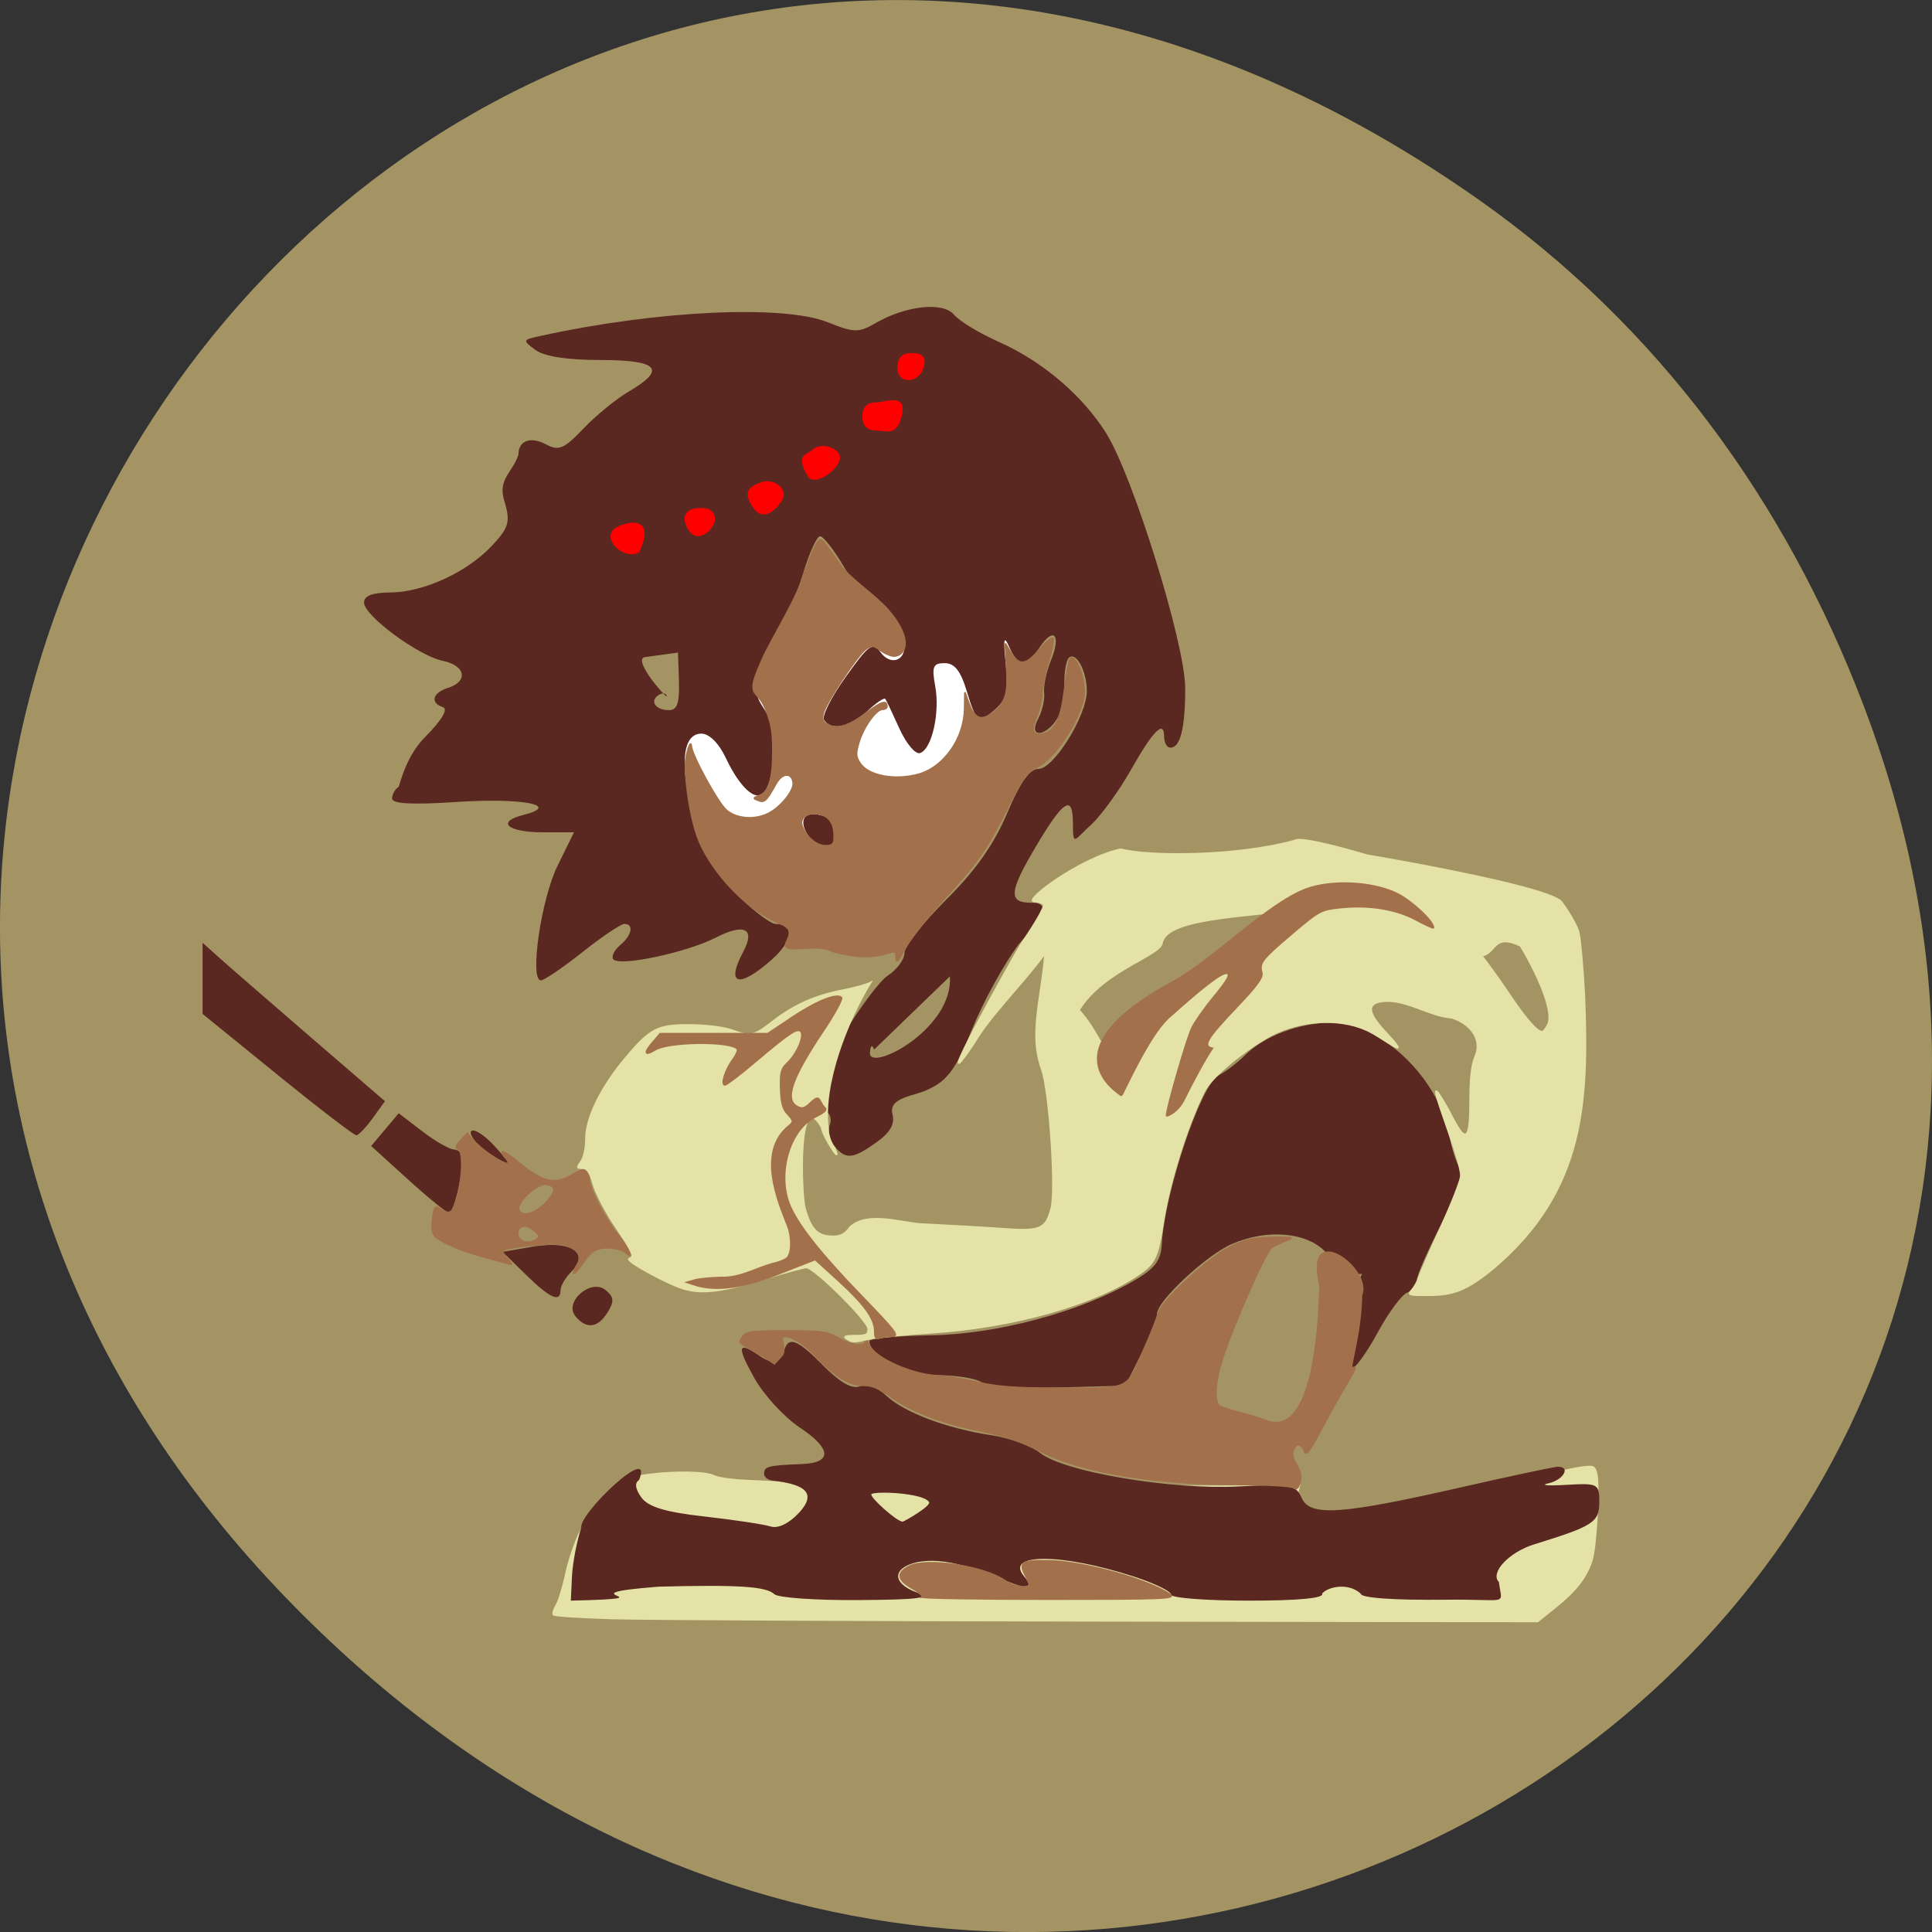<svg xmlns="http://www.w3.org/2000/svg" viewBox="0 0 256 256"><rect x="0" y="0" width="256" height="256" fill="#333333" stroke="none"/><defs><clipPath><path d="m 74 56.824 h 129 v 139.69 h -129"/></clipPath><clipPath><path d="m 27.707 56.824 h 82.29 v 139.69 h -82.29"/></clipPath><clipPath><path d="m 171 132 h 54.625 v 24 h -54.625"/></clipPath><clipPath><path d="m 148 97 h 77.63 v 24 h -77.62"/></clipPath></defs><path d="m 195.83 26.38 c -130.93 -92.05 -263.6 77.948 -156.91 186.39 100.51 102.17 256.68 7.449 207.86 -119.69 c -10.185 -26.526 -26.914 -49.802 -50.948 -66.7 z" fill="#a49463" color="#000"/><path d="m 144.38 56.09 a 30.838 7.798 0 1 1 -61.675 0 30.838 7.798 0 1 1 61.675 0 z" transform="matrix(0.908 -0.418 0.418 0.908 -23.919 56.633)" fill="#f00" stroke="#f00" stroke-width="0.534"/><g transform="matrix(0.93 0 0 0.934 1.409 -4.957)"><g stroke="#e4e2a7"><path d="m 85.92 234.92 c -4.54 -0.132 -8.386 -0.37 -8.546 -0.531 -0.161 -0.161 0 -0.755 0.358 -1.32 0.357 -0.566 0.99 -2.612 1.407 -4.549 0.416 -1.936 1.353 -4.644 2.082 -6.02 1.624 -3.06 4.873 -6.524 6.12 -6.524 0.505 0 0.801 -0.187 0.659 -0.416 -0.724 -1.165 10.219 -1.929 12.237 -0.854 0.506 0.269 2.532 0.56 4.503 0.645 1.971 0.086 6.369 0.311 9.773 0.5 3.404 0.19 16.14 0.335 28.3 0.323 12.159 -0.012 23.698 -0.012 25.644 0 1.945 0.012 6.149 -0.013 9.342 -0.056 l 5.805 -0.078 l -0.36 1.59 c -0.611 2.695 0.362 3.627 3.781 3.627 2.631 0 6.313 -0.748 21.447 -4.357 7.174 -1.711 13.978 -3.238 15.12 -3.394 1.985 -0.271 2.09 -0.231 2.376 0.904 0.407 1.615 -0.059 10.212 -0.661 12.18 -0.735 2.405 -2.21 4.324 -5.108 6.648 l -2.621 2.101 l -61.7 -0.091 c -33.935 -0.05 -65.41 -0.199 -69.954 -0.33 z" fill="#e4e2a7" stroke-width="0.236"/><path d="m 134.43 104.92 a 21.994 9.25 0 1 1 -43.989 0 21.994 9.25 0 1 1 43.989 0 z" transform="matrix(1.19 -0.465 0.422 1.312 -59.47 23.652)" fill="#fff" stroke-width="0.534"/></g><path d="m 79.975 228.98 c 0.088 -1.876 0.689 -5.01 1.334 -6.967 -0.348 -1.986 10.394 -12.142 8.232 -6.74 -0.664 0.41 -0.549 1.277 0.329 2.478 0.988 1.351 3.404 2.077 9.01 2.705 4.211 0.472 8.432 1.105 9.381 1.406 1.055 0.335 2.61 -0.394 4 -1.876 3.142 -3.301 -0.114 -4.138 -3.345 -4.595 -0.861 0 -1.566 -0.45 -1.566 -1 0 -1.042 0.591 -1.194 5.407 -1.385 4.343 -0.172 4.217 -2.174 -0.325 -5.18 -2.226 -1.473 -5.148 -4.648 -6.494 -7.06 -2.615 -4.679 -2.352 -5.303 1.189 -2.822 5.04 2.817 0.829 -6.76 8.101 0.557 2.81 2.866 4.564 3.93 5.739 3.479 1.032 -0.396 2.521 0.129 3.816 1.345 2.519 2.367 8.625 4.648 14.994 5.604 2.527 0.379 5.636 1.508 6.908 2.509 3.42 2.691 18.647 5.249 28.26 4.747 7.415 -0.387 8.17 -0.25 9 1.629 1.183 2.677 5.535 2.388 22.764 -1.514 7.07 -1.602 13.259 -2.912 13.75 -2.912 1.873 0 0.788 1.884 -1.357 2.356 -1.238 0.272 -0.113 0.371 2.5 0.22 4.573 -0.265 4.75 -0.174 4.75 2.453 0 2.849 -0.845 3.394 -9.258 5.977 -3.606 1.107 -6.363 4.04 -5.04 5.362 0.394 3.438 1.622 2.391 -7.452 2.5 -7.588 0.082 -12.25 -0.249 -12.25 -0.868 -1.744 -1.58 -4.61 -1.01 -5.5 0 0.398 0.644 -3.323 1 -10.441 1 -6.082 0 -11.06 -0.382 -11.06 -0.848 0 -0.466 -2.363 -1.613 -5.25 -2.549 -10.295 -3.335 -18.471 -3.382 -15.74 -0.091 1 1.21 0.942 1.488 -0.328 1.488 -4.67 -1.538 -9.729 -4.377 -14.819 -3.47 -3.63 0.797 -3.688 3 -0.112 4.307 2.146 0.784 0.325 1.022 -8.3 1.083 -6.078 0.043 -11.478 -0.334 -12 -0.839 -1.139 -1.101 -5.11 -1.358 -16.45 -1.065 -14.812 1.144 3.03 1.616 -12.535 1.983 z m 50.882 -10.576 c -0.817 -1.322 -7.755 -1.577 -8.208 -1.124 -0.356 0.356 3.612 3.9 4.431 3.9 0.238 0 4.112 -2.233 3.777 -2.776 z m 7.492 -16.994 c -0.825 -0.544 -3.577 -0.996 -6.115 -1 -4.257 -0.014 -9.889 -2.771 -9.883 -4.838 0.001 -0.373 3.939 -0.743 8.75 -0.823 9.416 -0.157 21.08 -3.254 28.748 -7.635 3.148 -1.798 4.04 -2.917 4.165 -5.252 0.411 -7.394 5.548 -22.652 8.07 -23.974 1.056 -0.554 2.768 -1.854 3.803 -2.889 2.697 -2.697 7.784 -4.605 12.28 -4.605 7.06 0 15.34 7.878 16.81 16 0.348 1.925 1.035 4.01 1.527 4.631 0.566 0.717 -0.397 3.607 -2.63 7.892 -1.938 3.718 -3.524 7.324 -3.524 8.01 0 0.688 -0.63 1.493 -1.4 1.788 -0.77 0.295 -2.641 2.819 -4.159 5.607 -1.518 2.788 -3.153 5.07 -3.635 5.07 -0.482 0 0.493 -8.627 0.848 -11.3 0.682 -5.141 2.312 1.442 -4.954 -5.45 -2.592 -2.458 -7.959 -3.02 -12.983 -0.882 -3.629 1.543 -10.712 8.099 -10.728 9.93 -0.006 0.661 -1.023 3.227 -2.26 5.702 l -2.25 4.5 l -9.49 0.254 c -5.219 0.14 -10.165 -0.191 -10.99 -0.735 z m -57.874 -9.367 c -1.695 -2.042 2.24 -5.423 4.31 -3.705 1.182 0.981 1.237 1.603 0.278 3.138 -1.404 2.247 -3.03 2.448 -4.589 0.567 z m -7.06 -5.895 l -3.317 -3.243 l 4.355 -0.743 c 5.33 -0.91 8.11 0.876 5.471 3.516 -0.864 0.864 -1.571 2.054 -1.571 2.643 0 1.847 -1.504 1.185 -4.938 -2.172 z m -16.804 -13.518 l -5.242 -4.739 l 1.962 -2.324 l 1.962 -2.324 l 3.374 2.574 c 1.856 1.416 3.894 2.574 4.53 2.574 0.636 0 1.156 0.619 1.156 1.375 0 2.563 -1.247 7.625 -1.875 7.614 -0.344 -0.006 -2.984 -2.144 -5.867 -4.75 z m 11.281 -3.784 c -1.629 -1.301 -2.645 -2.682 -2.26 -3.067 0.386 -0.386 1.855 0.545 3.266 2.067 3.288 3.547 2.794 4.04 -1.01 1 z m 49.47 -0.942 c -0.679 -0.818 -0.967 -2.185 -0.639 -3.038 0.341 -0.889 -0.038 -1.793 -0.888 -2.12 -0.816 -0.313 -1.483 -1.23 -1.483 -2.037 0 -2.386 8.128 -15.355 10.664 -17.02 1.285 -0.842 2.336 -2.28 2.336 -3.197 0 -0.916 2.685 -4.323 5.966 -7.57 4.153 -4.109 6.782 -7.823 8.65 -12.219 1.885 -4.435 3.222 -6.315 4.492 -6.315 2.177 0 6.899 -7.614 6.877 -11.09 -0.018 -2.85 -1.576 -5.654 -2.583 -4.647 -0.389 0.389 -0.666 2.145 -0.616 3.902 0.512 6.429 -5.85 8.746 -3.765 4.794 0.6 -1.122 0.996 -2.809 0.879 -3.75 -0.117 -0.941 0.32 -3.01 0.972 -4.599 1.485 -3.623 0.416 -4.865 -1.603 -1.861 -1.913 2.845 -3.07 2.845 -4.327 0 -0.779 -1.764 -0.888 -1.25 -0.504 2.378 0.382 3.607 0.094 4.985 -1.303 6.25 -2.548 2.306 -2.911 2.102 -4.253 -2.378 -0.867 -2.892 -1.739 -4 -3.151 -4 -1.66 0 -1.863 0.488 -1.352 3.25 0.701 3.791 -0.471 8.948 -2.162 9.511 -0.646 0.215 -1.958 -1.33 -2.916 -3.435 -0.957 -2.105 -1.868 -4.02 -2.024 -4.247 -0.156 -0.231 -1.323 0.556 -2.594 1.75 -2.431 2.284 -5.16 2.823 -6.154 1.216 -0.324 -0.525 1.079 -3.278 3.119 -6.117 3.327 -4.631 3.838 -4.986 4.964 -3.445 1.319 1.805 3.389 1.282 3.389 -0.855 0 -0.69 -1.39 -2.576 -3.089 -4.191 -1.699 -1.615 -4.217 -4.85 -5.595 -7.187 -1.378 -2.338 -2.881 -4.25 -3.34 -4.25 -0.459 0 -1.541 2.362 -2.405 5.25 -0.864 2.888 -2.842 7.834 -4.396 10.992 -2.733 5.554 -2.769 5.828 -1.11 8.357 1.747 2.664 1.657 9.836 -0.149 11.808 -1.158 1.264 -3.403 -0.807 -5.371 -4.954 -0.993 -2.093 -2.364 -3.454 -3.479 -3.454 -5.255 0 -1.163 16.764 5.724 23.454 2.01 1.95 4.2 3.546 4.871 3.546 2.761 0 2.453 2.425 -0.654 5.137 -4.67 4.078 -6.497 3.514 -3.962 -1.223 1.737 -3.246 0.15 -4.055 -3.901 -1.988 -4.256 2.171 -13.954 4.193 -14.657 3.055 -0.256 -0.415 0.204 -1.31 1.023 -1.99 1.662 -1.379 1.974 -2.991 0.579 -2.991 -0.501 0 -3.187 1.8 -5.971 4 -2.783 2.2 -5.448 4 -5.922 4 -1.646 0 0.036 -11.517 2.374 -16.25 l 2.346 -4.75 h -4.4 c -5.079 0 -6.76 -1.471 -2.813 -2.462 5.461 -1.371 -0.107 -2.458 -9.445 -1.845 -6.397 0.42 -9.26 0.271 -9.26 -0.484 0 -0.6 0.43 -1.358 0.956 -1.683 0.778 -2.74 1.856 -5.117 3.744 -7.04 2.368 -2.375 3.329 -3.969 2.55 -4.233 -1.884 -0.637 -1.502 -2.041 0.75 -2.756 2.894 -0.919 2.454 -3.157 -0.75 -3.815 -3.506 -0.72 -11.25 -6.414 -11.25 -8.272 0 -0.963 1.196 -1.42 3.75 -1.435 4.745 -0.028 10.951 -2.874 14.489 -6.646 2.372 -2.528 2.618 -3.342 1.835 -6.074 -1.182 -3.351 1.083 -4.214 1.926 -6.822 0 -2.023 1.739 -2.647 4 -1.436 1.737 0.93 2.526 0.589 5.271 -2.28 1.775 -1.856 4.69 -4.224 6.477 -5.263 5.404 -3.141 4.204 -4.458 -4.059 -4.458 -4.732 0 -7.993 -0.5 -9.249 -1.419 -1.878 -1.373 -1.86 -1.436 0.559 -1.967 16.585 -3.641 34.727 -4.507 41.09 -1.963 3.721 1.489 4.389 1.502 6.77 0.129 4.364 -2.515 9.65 -3.078 11.213 -1.195 0.742 0.894 3.641 2.638 6.442 3.877 6.134 2.713 11.838 7.549 15.216 12.901 3.847 6.094 11.27 29.927 11.27 36.18 0 5.696 -0.687 8.451 -2.107 8.451 -0.491 0 -0.893 -0.702 -0.893 -1.559 0 -2.448 -1.557 -0.885 -4.792 4.809 -1.641 2.887 -4.158 6.341 -5.595 7.674 -2.365 2.071 -2.613 3.342 -2.613 -0.25 0 -4.116 -1.369 -3.231 -5.333 3.448 -3.773 6.358 -3.891 7.878 -0.608 7.878 4.28 -0.095 -1.035 4.91 -1.809 5.94 -2.063 2.739 -5.03 8.116 -6.59 11.949 -2.292 5.624 -3.479 7.272 -6.151 8.54 -1.988 1.041 -5.825 1.104 -5.219 3.57 0.368 1.408 -0.308 2.591 -2.288 4 -3.36 2.392 -4.361 2.478 -5.991 0.514 z m 5.673 -13.7 c -0.319 -0.798 -0.556 -0.561 -0.604 0.604 0.276 2.484 11.918 -3.605 11.389 -10.98 z m -27.815 -52.23 l -0.132 -4.083 l -4.691 0.638 c -1.958 0.266 3.158 5.998 3.086 5.553 -0.072 -0.445 -0.589 -0.526 -1.148 -0.181 -1.356 0.838 -0.456 2.157 1.472 2.157 1.161 0 1.511 -1.012 1.412 -4.083 z m -8.901 -21.848 c -2.456 1.358 0.961 4.794 3.237 3.529 2.468 -5.347 -1.771 -4.371 -3.237 -3.529 z m 14.03 -1.235 c 0 -0.825 -0.677 -1.446 -1.5 -1.5 -3.849 -0.253 -3 2.447 -1.85 3.598 1.151 1.151 3.35 -0.536 3.35 -2.098 z m 9.554 -2.587 c 0.972 -1.572 -1.129 -3.29 -3.099 -2.534 -1.364 0.523 -2.718 1.177 -0.953 3.65 1.331 1.864 3.13 0.377 4.052 -1.117 z m 8.196 -5.662 c 0.547 -1.642 -2.586 -2.814 -3.93 -1.47 -0.575 0.575 -2.507 0.548 -0.594 3.706 0.871 1.437 3.967 -0.564 4.524 -2.235 z m 8.775 -5.998 c 1.124 -3.774 -2.192 -2.253 -3.525 -2.253 -1.333 0 -2 0.667 -2 2 0 1.333 0.667 2 2 2 1.333 0 2.758 0.826 3.525 -1.747 z m 3.287 -7.514 c 0.231 -1.2 -0.307 -1.739 -1.739 -1.739 -1.431 0 -2.073 0.642 -2.073 2.073 0 2.563 3.31 2.272 3.812 -0.335 z m -92.15 100.64 l -10.665 -8.622 v -5.05 v -5.05 l 2.25 2.02 c 1.238 1.11 7.085 6.17 12.994 11.244 l 10.744 9.226 l -1.744 2.399 c -0.959 1.319 -2.01 2.413 -2.329 2.43 -0.322 0.017 -5.384 -3.848 -11.25 -8.59 z m 75.34 -34.378 c -1.112 -2.078 0.056 -3.258 2.888 -2.172 0.87 0.334 1.112 2.01 1.112 2.779 0 2.095 -2.779 1.674 -4 -0.607 z" fill="#5a2721"/><g stroke-width="0.22" transform="matrix(1.075 0 0 1.07 -1.516 5.306)"><g fill="#a3704c" stroke="#a3704c"><path d="m 171.4 197.23 c -0.339 -0.216 -3.577 -0.398 -7.194 -0.403 -11.03 -0.016 -20.78 -1.617 -26.01 -4.273 -3.214 -1.631 -4.321 -1.995 -9.38 -3.083 -4.485 -0.965 -8.325 -2.517 -10.911 -4.408 -1.408 -1.03 -2.331 -1.394 -3.536 -1.394 -1.792 0 -3.753 -1.215 -6.276 -3.89 -1.663 -1.762 -3.523 -2.844 -4.346 -2.528 -0.315 0.121 0.516 1.786 -0.112 2.473 l -0.995 1.09 l -1.076 -0.716 c -0.592 -0.394 -1.669 -1.022 -2.394 -1.397 -1.19 -0.615 -1.263 -0.756 -0.752 -1.454 0.503 -0.687 1.152 -0.773 5.84 -0.773 4.732 0 5.435 0.095 6.839 0.925 1.712 1.012 3.559 1.222 3.6 0.411 0.014 -0.283 0.19 -0.106 0.391 0.392 0.76 1.888 6.04 4.213 9.639 4.244 0.687 0.006 2.822 0.371 4.744 0.812 2.72 0.624 5.05 0.803 10.535 0.812 9.934 0.015 9.183 0.322 11.399 -4.659 1.02 -2.293 1.979 -4.676 2.132 -5.296 0.397 -1.615 6.65 -7.392 9.533 -8.807 1.974 -0.969 2.962 -1.179 5.868 -1.244 4.096 -0.039 1.544 0.085 -0.464 1.388 -0.886 0.886 -4.772 9.683 -6.354 14.386 -1.085 3.224 -1.284 5.968 -0.479 6.607 1.927 0.804 4.03 1.074 5.95 1.841 6.7 2.898 7.223 -13.375 7.384 -17.849 -2.233 -8.841 6.955 -2.21 5.468 1.283 -0.079 5.284 -1.72 9.995 -1.227 9.69 0.66 -0.408 0.492 0.033 -0.889 2.346 -0.715 1.197 -2.175 3.819 -3.244 5.826 -1.64 3.079 -1.989 3.509 -2.229 2.752 -0.171 -0.539 -0.557 -0.846 -0.965 -0.767 -1.625 1.731 0.883 2.95 0.475 4.665 -0.271 1.106 -0.469 1.313 -0.958 1 z"/><path d="m 76.04 168.76 c -0.01 -0.173 0.212 -0.682 0.493 -1.132 0.699 -1.12 0.014 -2.117 -1.778 -2.59 -1.382 -0.364 -8.188 0.35 -8.188 0.86 0 0.128 0.324 0.596 0.719 1.04 0.691 0.774 0.686 0.796 -0.114 0.548 -0.458 -0.142 -1.846 -0.523 -3.083 -0.846 -2.932 -0.765 -5.828 -2.02 -6.482 -2.808 -0.346 -0.417 -0.429 -1.198 -0.248 -2.329 0.266 -1.66 0.295 -1.687 1.208 -1.089 1.163 0.762 1.53 0.373 2.185 -2.314 0.628 -2.577 0.606 -5.557 -0.043 -5.799 -0.36 -0.134 -0.25 -0.466 0.368 -1.111 l 0.882 -0.919 c 1.42 2.02 4.491 3.957 5.43 4.05 0 -0.339 -0.185 -0.73 -0.411 -0.87 -0.226 -0.14 -0.411 -0.445 -0.411 -0.679 0 -0.234 0.879 0.305 1.953 1.197 3.431 2.851 4.992 3.215 7.425 1.732 1.54 -0.939 2.134 -0.776 2.134 0.586 0 1.351 2.166 5.467 4.108 7.807 1.597 1.924 1.952 3 0.627 1.901 -0.346 -0.287 -1.387 -0.542 -2.312 -0.567 -2.083 -0.019 -2.619 1.204 -3.74 2.705 -0.386 0.517 -0.709 0.798 -0.719 0.626 z m -4.952 -4.428 c 0.527 -0.353 0.48 -0.528 -0.328 -1.206 -1.073 -0.901 -2.138 -0.697 -2.138 0.409 0 1.104 1.356 1.542 2.467 0.798 z m 1.359 -4.966 c 1.285 -1.393 1.274 -2.149 -0.034 -2.342 -1.226 -0.181 -4.03 2.424 -3.651 3.398 0.399 1.039 2.24 0.511 3.685 -1.055 z"/><path d="m 118.79 126.99 c -0.006 -0.824 -0.149 -0.926 -0.932 -0.669 -2.164 0.71 -4.443 0.658 -7.461 -0.17 -2.243 -1.284 -7.05 0.617 -6.15 -1.266 0.737 -1.478 0.53 -1.889 -1.346 -2.673 -3.148 -1.315 -7.587 -5.249 -9.932 -10.02 -1.504 -3.058 -2.162 -8.839 -2.114 -10.93 0.029 -1.274 0.711 -3.369 0.764 -2.348 0.063 1.209 3.557 7.591 4.667 8.525 1.379 1.16 3.799 1.329 5.611 0.392 1.637 -0.847 3.383 -3.046 3.236 -4.076 -0.2 -1.395 -1.472 -1.308 -2.284 0.156 -1.272 2.294 -1.518 2.528 -2.336 2.214 -0.729 -0.28 -0.722 -0.317 0.12 -0.628 1.284 -0.475 1.796 -2.149 1.807 -5.903 0.008 -2.611 -0.204 -3.793 -1.028 -5.733 -1.181 -2.782 -2.841 -1.095 -0.109 -7 0.837 -1.809 3.893 -6.937 4.769 -9.375 1.88 -5.229 2.338 -6.158 2.87 -5.829 0.218 0.135 1.326 1.622 2.461 3.305 1.135 1.683 4.633 3.966 6.329 5.94 3.095 3.602 2.497 5.783 0.948 6.078 -0.394 0.075 -1.244 -0.238 -1.888 -0.697 -1.054 -0.751 -1.257 -0.773 -2.038 -0.226 -1.086 0.761 -5.295 7.107 -5.65 8.517 -0.205 0.815 -0.064 1.155 0.634 1.528 1.252 0.67 2.734 0.197 5.193 -1.655 1.937 -1.46 2.616 -1.653 2.616 -0.744 0 0.188 -0.268 0.343 -0.596 0.343 -0.845 0 -2.521 2.362 -3.124 4.401 -0.439 1.485 -0.416 1.873 0.162 2.755 1.094 1.669 4.618 2.332 7.759 1.46 3.371 -0.936 6.05 -4.756 6.108 -8.704 l 0.031 -2.172 l 0.51 1.411 c 0.742 2.053 1.605 2.459 3.01 1.415 1.879 -1.395 2.239 -2.473 2.026 -6.06 l -0.193 -3.237 l 0.781 1.284 c 1.055 1.734 1.95 1.625 3.74 -0.457 0.829 -0.964 1.629 -1.632 1.776 -1.485 0.148 0.148 -0.115 1.555 -0.583 3.127 -0.468 1.572 -0.851 3.446 -0.851 4.164 0 0.718 -0.278 1.969 -0.617 2.781 -0.852 2.04 -0.778 2.609 0.339 2.609 1.715 0 2.681 -1.571 3.169 -5.154 0.679 -4.989 0.759 -5.265 1.376 -4.754 0.838 0.695 1.57 3.667 1.258 5.108 -0.743 3.437 -3.946 8.138 -6.296 9.24 -1.277 0.599 -1.814 1.347 -3.752 5.224 -2.832 5.667 -3.895 7.19 -8.686 12.444 -2.119 2.324 -4.359 5.192 -4.977 6.372 -0.858 1.639 -1.125 1.916 -1.131 1.173 z m -8.235 -15.78 c 0.134 -2.074 -0.714 -3.357 -2.761 -3.357 -0.932 0 -1.771 0.711 -1.529 1.507 0.462 1.522 1.877 2.775 3.135 2.775 0.932 0 1.16 -0.182 1.155 -0.925 z"/><path d="m 122.21 211.75 c 0.152 -0.152 -0.416 -0.666 -1.264 -1.142 -2.02 -1.133 -2.167 -2.047 -0.47 -2.924 2.299 -1.189 10.02 -0.026 12.757 1.922 0.997 0.709 3.225 1.089 3.225 0.55 0 -0.124 -0.277 -0.761 -0.615 -1.416 -0.826 -1.597 -0.328 -1.869 3.288 -1.792 4.52 0.096 13.176 2.517 15.951 4.46 0.79 0.554 -0.881 0.618 -16.13 0.618 -9.358 0 -16.891 -0.125 -16.738 -0.277 z"/></g><path d="m 112.2 177.5 c -0.452 -0.292 -0.149 -0.4 1.131 -0.405 1.521 -0.005 1.747 -0.123 1.747 -0.906 0 -1.036 -7.159 -8.145 -8.2 -8.143 -0.351 0.001 -2.75 0.65 -5.33 1.443 -5.658 1.739 -8.269 2.091 -10.725 1.448 -2.102 -0.551 -8.109 -3.821 -7.432 -4.046 0.752 -0.251 0.521 -0.789 -1.834 -4.288 -1.253 -1.86 -2.561 -4.357 -2.907 -5.548 -0.487 -1.675 -0.815 -2.166 -1.446 -2.166 -0.761 0 -0.773 -0.061 -0.176 -0.914 0.378 -0.539 0.64 -1.78 0.64 -3.03 0 -2.744 1.99 -6.797 5.235 -10.66 3.31 -3.941 4.275 -4.429 8.671 -4.385 2.081 0.021 4.315 0.301 5.365 0.673 2.576 0.912 2.94 0.836 5.494 -1.147 2.795 -2.17 5.659 -3.445 9.299 -4.139 1.509 -0.287 3.156 -0.744 3.662 -1.014 -3.131 5.141 -6.402 13.432 -5.659 19.287 0 0.913 0.34 1.949 0.852 2.601 1.253 2.789 -1.644 -1.617 -1.674 -2.672 -3.225 -5.683 -2.727 8.741 -2.255 10.619 0.787 2.908 1.692 3.825 3.773 3.825 1.012 0 1.56 -0.304 2.264 -1.257 2.323 -2.102 6.853 -0.507 9.373 -0.381 3.731 0.183 8.68 0.47 10.999 0.636 4.821 0.347 5.53 0.041 6.268 -2.699 0.652 -2.423 -0.232 -15.544 -1.241 -18.415 -0.965 -2.747 -1.01 -5.09 -0.198 -10.362 0.331 -2.148 0.605 -4.421 0.609 -5.05 -2.793 3.888 -7.327 8.284 -9.413 11.924 -6.745 10.02 5.265 -11.717 6.544 -13.603 1.629 -2.371 2.839 -4.51 2.689 -4.752 -0.15 -0.242 -0.709 -0.441 -1.242 -0.441 -1.649 0 6.085 -5.788 11.46 -6.934 3.631 0.982 15.475 0.984 23.06 -1.155 1.357 -0.823 14.643 3.518 14.819 3.517 -3.2 8.05 -31 4.454 -32.402 9.984 0 1.714 -7.724 3.628 -11.02 8.976 2.382 2.678 2.85 4.697 5.176 8.02 0.844 0.514 1.716 -0.514 5.02 -5.921 2.952 -4.831 8.08 -10.122 12.867 -13.287 4.516 -2.984 10.656 -5.959 13.03 -6.315 1.786 -0.268 4.759 0.164 7.923 1.151 2.646 0.825 7.857 6.546 13.11 14.39 2.106 3.146 3.598 4.842 4.258 4.842 0.188 0 0.55 -0.457 0.805 -1.015 0.655 -1.439 -0.801 -5.573 -3.655 -10.376 -6.684 -3.255 0.225 8.952 -18.289 -7.649 -1.372 -2.31 -11.441 -5.615 -11.345 -5.711 0.327 -0.327 33.2 5.087 35.06 7.55 1.018 1.354 2.034 3.144 2.259 3.978 0.224 0.834 0.569 4.64 0.767 8.459 0.53 13.852 0.204 25.771 -12.05 36.14 -3.473 2.835 -5.194 3.548 -8.594 3.559 -2.67 0.009 -2.801 -0.034 -2.207 -0.71 0.347 -0.396 0.766 -1.158 0.929 -1.693 0.163 -0.535 1.48 -3.548 2.926 -6.695 1.446 -3.147 2.629 -6.173 2.629 -6.726 0.075 -2.02 -4.344 -12.596 -3.084 -11.09 0.376 0.452 1.226 1.886 1.889 3.186 1.874 3.673 2.427 3.225 2.427 -1.966 0 -2.979 0.199 -4.805 0.637 -5.854 1.181 -2.65 -0.983 -4.612 -3.075 -5.251 -3.184 -0.218 -6.474 -2.808 -9.667 -2.08 -1.625 0.408 -1.301 1.676 1.065 4.178 3.787 4.04 -0.669 0.463 -2.599 -0.435 -3.98 -1.786 -9.516 -1.323 -13.568 1.137 -3.684 2.235 -7.21 5.296 -8.05 6.986 -2.292 4.622 -4.667 12.233 -5.449 17.462 -0.661 4.416 -1.079 5.311 -3.149 6.735 -5.835 4.01 -16.642 7.07 -27.474 7.776 -3.618 0.235 -7.353 0.605 -8.301 0.823 -2.106 0.484 -2.233 0.484 -3 -0.015 z" fill="#e4e2a7" stroke="#e4e2a7"/></g><g fill="#a3704c" stroke="#a3704c" stroke-width="0.236"><path d="m 123.13 194.19 c 0 -1.793 -1.449 -3.808 -5.161 -7.179 l -3.328 -3.02 l -5.461 2.129 c -5.681 2.214 -9.287 2.262 -11.783 1.442 l -1.016 -0.334 l 1.105 -0.319 c 0.608 -0.175 2.307 -0.338 3.775 -0.362 2.718 0.075 4.825 -1.285 7.322 -1.967 0.781 -0.155 1.687 -0.504 2.01 -0.774 0.721 -0.595 0.774 -2.952 0.106 -4.645 -1.396 -3.535 -4.379 -10.498 0.226 -14.15 0.696 -0.551 0.609 -0.778 -0.217 -1.653 -0.686 -0.727 -0.929 -1.618 -0.989 -3.625 -0.068 -2.286 0.068 -2.798 0.965 -3.631 1.369 -1.272 2.479 -3.896 1.895 -4.477 -0.525 -0.523 -1.574 0.18 -6.697 4.487 -2.032 1.708 -3.88 3.106 -4.106 3.106 -0.62 0 0.042 -2.121 1.11 -3.559 0.519 -0.699 0.809 -1.405 0.643 -1.57 -1.136 -1.131 -9.842 -1.015 -11.723 0.156 -1.469 0.914 -1.628 0.447 -0.352 -1.027 l 1.092 -1.261 h 7.663 h 7.663 l 3.437 -2.292 c 3.465 -2.311 6.404 -3.491 7.06 -2.835 0.197 0.196 -0.967 2.32 -2.585 4.722 -4.512 6.697 -5.57 9.759 -3.712 10.748 0.727 0.387 1.086 0.275 1.99 -0.625 1.228 -1.104 1.059 -0.336 1.76 0.618 0.557 0.46 0.372 0.686 -1.216 1.484 -3.76 1.89 -5.521 8.393 -3.471 12.822 1.328 2.87 4.463 6.763 10.216 12.686 4.708 4.848 5.269 5.576 4.293 5.576 -0.617 0 -1.437 0.12 -1.822 0.267 -0.533 0.203 -0.699 -0.02 -0.699 -0.938 z"/><path d="m 164.7 163.57 c -0.016 -1 2.915 -11.07 3.63 -12.464 0.487 -0.95 1.858 -2.891 3.047 -4.313 2.054 -2.456 2.571 -3.422 1.83 -3.418 -0.801 0.004 -3.347 1.959 -8.242 6.329 -2.891 2.581 -6.601 11.143 -6.714 11.03 -0.438 -0.436 -10.846 -6.34 7.341 -16.13 5.609 -3.02 13.457 -11.08 18.942 -13.14 3.636 -1.364 9.495 -1.084 12.995 0.62 2.069 1.01 5.189 3.906 5.189 4.822 0 0.123 -1.094 -0.366 -2.432 -1.087 -2.889 -1.557 -6.791 -2.188 -10.839 -1.751 -2.792 0.301 -3 0.416 -6.927 3.736 -4.288 3.629 -4.639 4.083 -4.266 5.506 0.181 0.688 -0.706 1.883 -3.788 5.103 -4.045 4.226 -4.681 5.325 -3.251 5.618 -1.122 1.644 -3.01 5.207 -3.985 7.182 -0.96 1.958 -2.53 2.506 -2.532 2.36 z"/></g></g></svg>